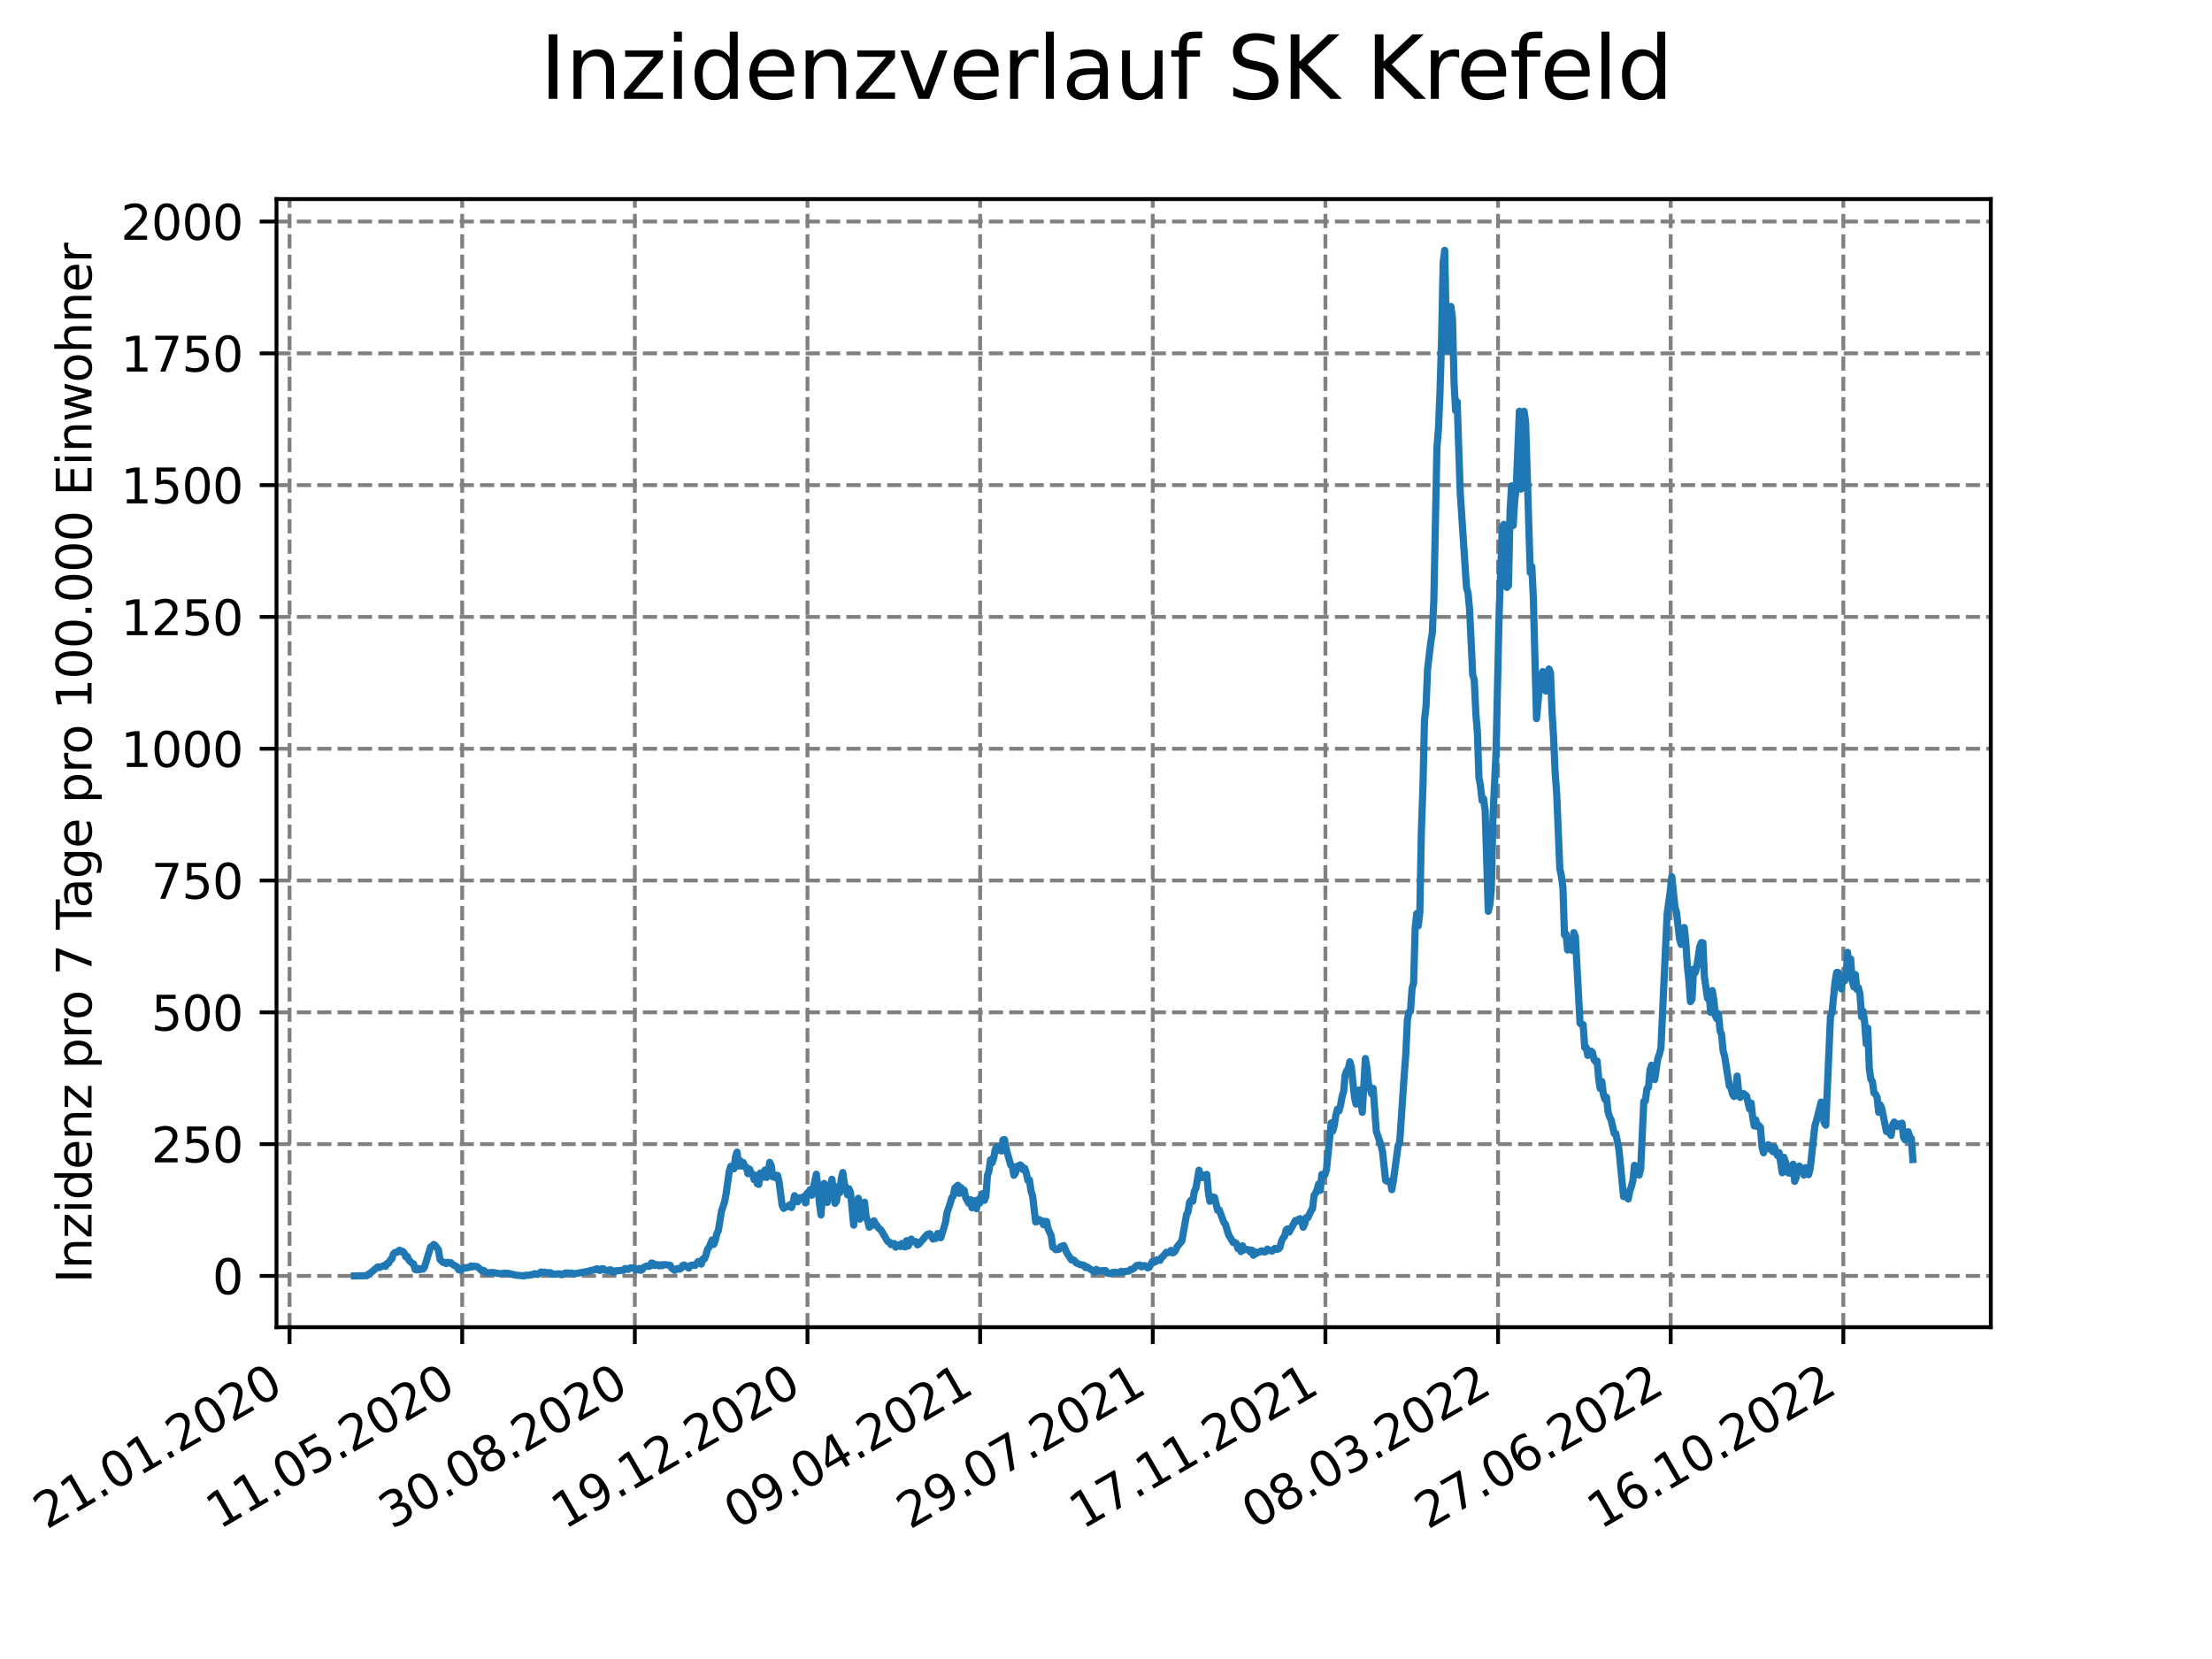 <?xml version="1.0" encoding="utf-8" standalone="no"?>
<!DOCTYPE svg PUBLIC "-//W3C//DTD SVG 1.1//EN"
  "http://www.w3.org/Graphics/SVG/1.1/DTD/svg11.dtd">
<svg xmlns:xlink="http://www.w3.org/1999/xlink" width="460.8pt" height="345.6pt" viewBox="0 0 460.8 345.6" xmlns="http://www.w3.org/2000/svg" version="1.1">
 <defs>
  <style type="text/css">*{stroke-linejoin: round; stroke-linecap: butt}</style>
 </defs>
 <g id="figure_1">
  <g id="patch_1">
   <path d="M 0 345.6 
L 460.8 345.6 
L 460.8 0 
L 0 0 
z
" style="fill: #ffffff"/>
  </g>
  <g id="axes_1">
   <g id="patch_2">
    <path d="M 57.6 276.48 
L 414.72 276.48 
L 414.72 41.472 
L 57.6 41.472 
z
" style="fill: #ffffff"/>
   </g>
   <g id="matplotlib.axis_1">
    <g id="xtick_1">
     <g id="line2d_1">
      <path d="M 60.319 276.48 
L 60.319 41.472 
" clip-path="url(#p317b7e8c1d)" style="fill: none; stroke-dasharray: 2.96,1.28; stroke-dashoffset: 0; stroke: #808080; stroke-width: 0.8"/>
     </g>
     <g id="line2d_2">
      <defs>
       <path id="m9953ce7c69" d="M 0 0 
L 0 3.5 
" style="stroke: #000000; stroke-width: 0.8"/>
      </defs>
      <g>
       <use xlink:href="#m9953ce7c69" x="60.319" y="276.48" style="stroke: #000000; stroke-width: 0.8"/>
      </g>
     </g>
     <g id="text_1">
      <!-- 21.01.2020 -->
      <g transform="translate(9.694 318.689) rotate(-30) scale(0.1 -0.1)">
       <defs>
        <path id="DejaVuSans-32" d="M 1228 531 
L 3431 531 
L 3431 0 
L 469 0 
L 469 531 
Q 828 903 1448 1529 
Q 2069 2156 2228 2338 
Q 2531 2678 2651 2914 
Q 2772 3150 2772 3378 
Q 2772 3750 2511 3984 
Q 2250 4219 1831 4219 
Q 1534 4219 1204 4116 
Q 875 4013 500 3803 
L 500 4441 
Q 881 4594 1212 4672 
Q 1544 4750 1819 4750 
Q 2544 4750 2975 4387 
Q 3406 4025 3406 3419 
Q 3406 3131 3298 2873 
Q 3191 2616 2906 2266 
Q 2828 2175 2409 1742 
Q 1991 1309 1228 531 
z
" transform="scale(0.016)"/>
        <path id="DejaVuSans-31" d="M 794 531 
L 1825 531 
L 1825 4091 
L 703 3866 
L 703 4441 
L 1819 4666 
L 2450 4666 
L 2450 531 
L 3481 531 
L 3481 0 
L 794 0 
L 794 531 
z
" transform="scale(0.016)"/>
        <path id="DejaVuSans-2e" d="M 684 794 
L 1344 794 
L 1344 0 
L 684 0 
L 684 794 
z
" transform="scale(0.016)"/>
        <path id="DejaVuSans-30" d="M 2034 4250 
Q 1547 4250 1301 3770 
Q 1056 3291 1056 2328 
Q 1056 1369 1301 889 
Q 1547 409 2034 409 
Q 2525 409 2770 889 
Q 3016 1369 3016 2328 
Q 3016 3291 2770 3770 
Q 2525 4250 2034 4250 
z
M 2034 4750 
Q 2819 4750 3233 4129 
Q 3647 3509 3647 2328 
Q 3647 1150 3233 529 
Q 2819 -91 2034 -91 
Q 1250 -91 836 529 
Q 422 1150 422 2328 
Q 422 3509 836 4129 
Q 1250 4750 2034 4750 
z
" transform="scale(0.016)"/>
       </defs>
       <use xlink:href="#DejaVuSans-32"/>
       <use xlink:href="#DejaVuSans-31" x="63.623"/>
       <use xlink:href="#DejaVuSans-2e" x="127.246"/>
       <use xlink:href="#DejaVuSans-30" x="159.033"/>
       <use xlink:href="#DejaVuSans-31" x="222.656"/>
       <use xlink:href="#DejaVuSans-2e" x="286.279"/>
       <use xlink:href="#DejaVuSans-32" x="318.066"/>
       <use xlink:href="#DejaVuSans-30" x="381.689"/>
       <use xlink:href="#DejaVuSans-32" x="445.312"/>
       <use xlink:href="#DejaVuSans-30" x="508.936"/>
      </g>
     </g>
    </g>
    <g id="xtick_2">
     <g id="line2d_3">
      <path d="M 96.284 276.48 
L 96.284 41.472 
" clip-path="url(#p317b7e8c1d)" style="fill: none; stroke-dasharray: 2.96,1.28; stroke-dashoffset: 0; stroke: #808080; stroke-width: 0.8"/>
     </g>
     <g id="line2d_4">
      <g>
       <use xlink:href="#m9953ce7c69" x="96.284" y="276.48" style="stroke: #000000; stroke-width: 0.8"/>
      </g>
     </g>
     <g id="text_2">
      <!-- 11.05.2020 -->
      <g transform="translate(45.658 318.689) rotate(-30) scale(0.1 -0.1)">
       <defs>
        <path id="DejaVuSans-35" d="M 691 4666 
L 3169 4666 
L 3169 4134 
L 1269 4134 
L 1269 2991 
Q 1406 3038 1543 3061 
Q 1681 3084 1819 3084 
Q 2600 3084 3056 2656 
Q 3513 2228 3513 1497 
Q 3513 744 3044 326 
Q 2575 -91 1722 -91 
Q 1428 -91 1123 -41 
Q 819 9 494 109 
L 494 744 
Q 775 591 1075 516 
Q 1375 441 1709 441 
Q 2250 441 2565 725 
Q 2881 1009 2881 1497 
Q 2881 1984 2565 2268 
Q 2250 2553 1709 2553 
Q 1456 2553 1204 2497 
Q 953 2441 691 2322 
L 691 4666 
z
" transform="scale(0.016)"/>
       </defs>
       <use xlink:href="#DejaVuSans-31"/>
       <use xlink:href="#DejaVuSans-31" x="63.623"/>
       <use xlink:href="#DejaVuSans-2e" x="127.246"/>
       <use xlink:href="#DejaVuSans-30" x="159.033"/>
       <use xlink:href="#DejaVuSans-35" x="222.656"/>
       <use xlink:href="#DejaVuSans-2e" x="286.279"/>
       <use xlink:href="#DejaVuSans-32" x="318.066"/>
       <use xlink:href="#DejaVuSans-30" x="381.689"/>
       <use xlink:href="#DejaVuSans-32" x="445.312"/>
       <use xlink:href="#DejaVuSans-30" x="508.936"/>
      </g>
     </g>
    </g>
    <g id="xtick_3">
     <g id="line2d_5">
      <path d="M 132.248 276.48 
L 132.248 41.472 
" clip-path="url(#p317b7e8c1d)" style="fill: none; stroke-dasharray: 2.96,1.28; stroke-dashoffset: 0; stroke: #808080; stroke-width: 0.8"/>
     </g>
     <g id="line2d_6">
      <g>
       <use xlink:href="#m9953ce7c69" x="132.248" y="276.48" style="stroke: #000000; stroke-width: 0.8"/>
      </g>
     </g>
     <g id="text_3">
      <!-- 30.08.2020 -->
      <g transform="translate(81.623 318.689) rotate(-30) scale(0.1 -0.1)">
       <defs>
        <path id="DejaVuSans-33" d="M 2597 2516 
Q 3050 2419 3304 2112 
Q 3559 1806 3559 1356 
Q 3559 666 3084 287 
Q 2609 -91 1734 -91 
Q 1441 -91 1130 -33 
Q 819 25 488 141 
L 488 750 
Q 750 597 1062 519 
Q 1375 441 1716 441 
Q 2309 441 2620 675 
Q 2931 909 2931 1356 
Q 2931 1769 2642 2001 
Q 2353 2234 1838 2234 
L 1294 2234 
L 1294 2753 
L 1863 2753 
Q 2328 2753 2575 2939 
Q 2822 3125 2822 3475 
Q 2822 3834 2567 4026 
Q 2313 4219 1838 4219 
Q 1578 4219 1281 4162 
Q 984 4106 628 3988 
L 628 4550 
Q 988 4650 1302 4700 
Q 1616 4750 1894 4750 
Q 2613 4750 3031 4423 
Q 3450 4097 3450 3541 
Q 3450 3153 3228 2886 
Q 3006 2619 2597 2516 
z
" transform="scale(0.016)"/>
        <path id="DejaVuSans-38" d="M 2034 2216 
Q 1584 2216 1326 1975 
Q 1069 1734 1069 1313 
Q 1069 891 1326 650 
Q 1584 409 2034 409 
Q 2484 409 2743 651 
Q 3003 894 3003 1313 
Q 3003 1734 2745 1975 
Q 2488 2216 2034 2216 
z
M 1403 2484 
Q 997 2584 770 2862 
Q 544 3141 544 3541 
Q 544 4100 942 4425 
Q 1341 4750 2034 4750 
Q 2731 4750 3128 4425 
Q 3525 4100 3525 3541 
Q 3525 3141 3298 2862 
Q 3072 2584 2669 2484 
Q 3125 2378 3379 2068 
Q 3634 1759 3634 1313 
Q 3634 634 3220 271 
Q 2806 -91 2034 -91 
Q 1263 -91 848 271 
Q 434 634 434 1313 
Q 434 1759 690 2068 
Q 947 2378 1403 2484 
z
M 1172 3481 
Q 1172 3119 1398 2916 
Q 1625 2713 2034 2713 
Q 2441 2713 2670 2916 
Q 2900 3119 2900 3481 
Q 2900 3844 2670 4047 
Q 2441 4250 2034 4250 
Q 1625 4250 1398 4047 
Q 1172 3844 1172 3481 
z
" transform="scale(0.016)"/>
       </defs>
       <use xlink:href="#DejaVuSans-33"/>
       <use xlink:href="#DejaVuSans-30" x="63.623"/>
       <use xlink:href="#DejaVuSans-2e" x="127.246"/>
       <use xlink:href="#DejaVuSans-30" x="159.033"/>
       <use xlink:href="#DejaVuSans-38" x="222.656"/>
       <use xlink:href="#DejaVuSans-2e" x="286.279"/>
       <use xlink:href="#DejaVuSans-32" x="318.066"/>
       <use xlink:href="#DejaVuSans-30" x="381.689"/>
       <use xlink:href="#DejaVuSans-32" x="445.312"/>
       <use xlink:href="#DejaVuSans-30" x="508.936"/>
      </g>
     </g>
    </g>
    <g id="xtick_4">
     <g id="line2d_7">
      <path d="M 168.213 276.48 
L 168.213 41.472 
" clip-path="url(#p317b7e8c1d)" style="fill: none; stroke-dasharray: 2.96,1.28; stroke-dashoffset: 0; stroke: #808080; stroke-width: 0.8"/>
     </g>
     <g id="line2d_8">
      <g>
       <use xlink:href="#m9953ce7c69" x="168.213" y="276.48" style="stroke: #000000; stroke-width: 0.8"/>
      </g>
     </g>
     <g id="text_4">
      <!-- 19.12.2020 -->
      <g transform="translate(117.588 318.689) rotate(-30) scale(0.1 -0.1)">
       <defs>
        <path id="DejaVuSans-39" d="M 703 97 
L 703 672 
Q 941 559 1184 500 
Q 1428 441 1663 441 
Q 2288 441 2617 861 
Q 2947 1281 2994 2138 
Q 2813 1869 2534 1725 
Q 2256 1581 1919 1581 
Q 1219 1581 811 2004 
Q 403 2428 403 3163 
Q 403 3881 828 4315 
Q 1253 4750 1959 4750 
Q 2769 4750 3195 4129 
Q 3622 3509 3622 2328 
Q 3622 1225 3098 567 
Q 2575 -91 1691 -91 
Q 1453 -91 1209 -44 
Q 966 3 703 97 
z
M 1959 2075 
Q 2384 2075 2632 2365 
Q 2881 2656 2881 3163 
Q 2881 3666 2632 3958 
Q 2384 4250 1959 4250 
Q 1534 4250 1286 3958 
Q 1038 3666 1038 3163 
Q 1038 2656 1286 2365 
Q 1534 2075 1959 2075 
z
" transform="scale(0.016)"/>
       </defs>
       <use xlink:href="#DejaVuSans-31"/>
       <use xlink:href="#DejaVuSans-39" x="63.623"/>
       <use xlink:href="#DejaVuSans-2e" x="127.246"/>
       <use xlink:href="#DejaVuSans-31" x="159.033"/>
       <use xlink:href="#DejaVuSans-32" x="222.656"/>
       <use xlink:href="#DejaVuSans-2e" x="286.279"/>
       <use xlink:href="#DejaVuSans-32" x="318.066"/>
       <use xlink:href="#DejaVuSans-30" x="381.689"/>
       <use xlink:href="#DejaVuSans-32" x="445.312"/>
       <use xlink:href="#DejaVuSans-30" x="508.936"/>
      </g>
     </g>
    </g>
    <g id="xtick_5">
     <g id="line2d_9">
      <path d="M 204.178 276.48 
L 204.178 41.472 
" clip-path="url(#p317b7e8c1d)" style="fill: none; stroke-dasharray: 2.96,1.28; stroke-dashoffset: 0; stroke: #808080; stroke-width: 0.8"/>
     </g>
     <g id="line2d_10">
      <g>
       <use xlink:href="#m9953ce7c69" x="204.178" y="276.48" style="stroke: #000000; stroke-width: 0.8"/>
      </g>
     </g>
     <g id="text_5">
      <!-- 09.04.2021 -->
      <g transform="translate(153.553 318.689) rotate(-30) scale(0.1 -0.1)">
       <defs>
        <path id="DejaVuSans-34" d="M 2419 4116 
L 825 1625 
L 2419 1625 
L 2419 4116 
z
M 2253 4666 
L 3047 4666 
L 3047 1625 
L 3713 1625 
L 3713 1100 
L 3047 1100 
L 3047 0 
L 2419 0 
L 2419 1100 
L 313 1100 
L 313 1709 
L 2253 4666 
z
" transform="scale(0.016)"/>
       </defs>
       <use xlink:href="#DejaVuSans-30"/>
       <use xlink:href="#DejaVuSans-39" x="63.623"/>
       <use xlink:href="#DejaVuSans-2e" x="127.246"/>
       <use xlink:href="#DejaVuSans-30" x="159.033"/>
       <use xlink:href="#DejaVuSans-34" x="222.656"/>
       <use xlink:href="#DejaVuSans-2e" x="286.279"/>
       <use xlink:href="#DejaVuSans-32" x="318.066"/>
       <use xlink:href="#DejaVuSans-30" x="381.689"/>
       <use xlink:href="#DejaVuSans-32" x="445.312"/>
       <use xlink:href="#DejaVuSans-31" x="508.936"/>
      </g>
     </g>
    </g>
    <g id="xtick_6">
     <g id="line2d_11">
      <path d="M 240.143 276.48 
L 240.143 41.472 
" clip-path="url(#p317b7e8c1d)" style="fill: none; stroke-dasharray: 2.96,1.28; stroke-dashoffset: 0; stroke: #808080; stroke-width: 0.8"/>
     </g>
     <g id="line2d_12">
      <g>
       <use xlink:href="#m9953ce7c69" x="240.143" y="276.48" style="stroke: #000000; stroke-width: 0.8"/>
      </g>
     </g>
     <g id="text_6">
      <!-- 29.07.2021 -->
      <g transform="translate(189.517 318.689) rotate(-30) scale(0.1 -0.1)">
       <defs>
        <path id="DejaVuSans-37" d="M 525 4666 
L 3525 4666 
L 3525 4397 
L 1831 0 
L 1172 0 
L 2766 4134 
L 525 4134 
L 525 4666 
z
" transform="scale(0.016)"/>
       </defs>
       <use xlink:href="#DejaVuSans-32"/>
       <use xlink:href="#DejaVuSans-39" x="63.623"/>
       <use xlink:href="#DejaVuSans-2e" x="127.246"/>
       <use xlink:href="#DejaVuSans-30" x="159.033"/>
       <use xlink:href="#DejaVuSans-37" x="222.656"/>
       <use xlink:href="#DejaVuSans-2e" x="286.279"/>
       <use xlink:href="#DejaVuSans-32" x="318.066"/>
       <use xlink:href="#DejaVuSans-30" x="381.689"/>
       <use xlink:href="#DejaVuSans-32" x="445.312"/>
       <use xlink:href="#DejaVuSans-31" x="508.936"/>
      </g>
     </g>
    </g>
    <g id="xtick_7">
     <g id="line2d_13">
      <path d="M 276.107 276.48 
L 276.107 41.472 
" clip-path="url(#p317b7e8c1d)" style="fill: none; stroke-dasharray: 2.96,1.28; stroke-dashoffset: 0; stroke: #808080; stroke-width: 0.8"/>
     </g>
     <g id="line2d_14">
      <g>
       <use xlink:href="#m9953ce7c69" x="276.107" y="276.48" style="stroke: #000000; stroke-width: 0.8"/>
      </g>
     </g>
     <g id="text_7">
      <!-- 17.11.2021 -->
      <g transform="translate(225.482 318.689) rotate(-30) scale(0.1 -0.1)">
       <use xlink:href="#DejaVuSans-31"/>
       <use xlink:href="#DejaVuSans-37" x="63.623"/>
       <use xlink:href="#DejaVuSans-2e" x="127.246"/>
       <use xlink:href="#DejaVuSans-31" x="159.033"/>
       <use xlink:href="#DejaVuSans-31" x="222.656"/>
       <use xlink:href="#DejaVuSans-2e" x="286.279"/>
       <use xlink:href="#DejaVuSans-32" x="318.066"/>
       <use xlink:href="#DejaVuSans-30" x="381.689"/>
       <use xlink:href="#DejaVuSans-32" x="445.312"/>
       <use xlink:href="#DejaVuSans-31" x="508.936"/>
      </g>
     </g>
    </g>
    <g id="xtick_8">
     <g id="line2d_15">
      <path d="M 312.072 276.48 
L 312.072 41.472 
" clip-path="url(#p317b7e8c1d)" style="fill: none; stroke-dasharray: 2.96,1.28; stroke-dashoffset: 0; stroke: #808080; stroke-width: 0.8"/>
     </g>
     <g id="line2d_16">
      <g>
       <use xlink:href="#m9953ce7c69" x="312.072" y="276.48" style="stroke: #000000; stroke-width: 0.8"/>
      </g>
     </g>
     <g id="text_8">
      <!-- 08.03.2022 -->
      <g transform="translate(261.447 318.689) rotate(-30) scale(0.1 -0.1)">
       <use xlink:href="#DejaVuSans-30"/>
       <use xlink:href="#DejaVuSans-38" x="63.623"/>
       <use xlink:href="#DejaVuSans-2e" x="127.246"/>
       <use xlink:href="#DejaVuSans-30" x="159.033"/>
       <use xlink:href="#DejaVuSans-33" x="222.656"/>
       <use xlink:href="#DejaVuSans-2e" x="286.279"/>
       <use xlink:href="#DejaVuSans-32" x="318.066"/>
       <use xlink:href="#DejaVuSans-30" x="381.689"/>
       <use xlink:href="#DejaVuSans-32" x="445.312"/>
       <use xlink:href="#DejaVuSans-32" x="508.936"/>
      </g>
     </g>
    </g>
    <g id="xtick_9">
     <g id="line2d_17">
      <path d="M 348.037 276.48 
L 348.037 41.472 
" clip-path="url(#p317b7e8c1d)" style="fill: none; stroke-dasharray: 2.96,1.28; stroke-dashoffset: 0; stroke: #808080; stroke-width: 0.8"/>
     </g>
     <g id="line2d_18">
      <g>
       <use xlink:href="#m9953ce7c69" x="348.037" y="276.48" style="stroke: #000000; stroke-width: 0.8"/>
      </g>
     </g>
     <g id="text_9">
      <!-- 27.06.2022 -->
      <g transform="translate(297.412 318.689) rotate(-30) scale(0.1 -0.1)">
       <defs>
        <path id="DejaVuSans-36" d="M 2113 2584 
Q 1688 2584 1439 2293 
Q 1191 2003 1191 1497 
Q 1191 994 1439 701 
Q 1688 409 2113 409 
Q 2538 409 2786 701 
Q 3034 994 3034 1497 
Q 3034 2003 2786 2293 
Q 2538 2584 2113 2584 
z
M 3366 4563 
L 3366 3988 
Q 3128 4100 2886 4159 
Q 2644 4219 2406 4219 
Q 1781 4219 1451 3797 
Q 1122 3375 1075 2522 
Q 1259 2794 1537 2939 
Q 1816 3084 2150 3084 
Q 2853 3084 3261 2657 
Q 3669 2231 3669 1497 
Q 3669 778 3244 343 
Q 2819 -91 2113 -91 
Q 1303 -91 875 529 
Q 447 1150 447 2328 
Q 447 3434 972 4092 
Q 1497 4750 2381 4750 
Q 2619 4750 2861 4703 
Q 3103 4656 3366 4563 
z
" transform="scale(0.016)"/>
       </defs>
       <use xlink:href="#DejaVuSans-32"/>
       <use xlink:href="#DejaVuSans-37" x="63.623"/>
       <use xlink:href="#DejaVuSans-2e" x="127.246"/>
       <use xlink:href="#DejaVuSans-30" x="159.033"/>
       <use xlink:href="#DejaVuSans-36" x="222.656"/>
       <use xlink:href="#DejaVuSans-2e" x="286.279"/>
       <use xlink:href="#DejaVuSans-32" x="318.066"/>
       <use xlink:href="#DejaVuSans-30" x="381.689"/>
       <use xlink:href="#DejaVuSans-32" x="445.312"/>
       <use xlink:href="#DejaVuSans-32" x="508.936"/>
      </g>
     </g>
    </g>
    <g id="xtick_10">
     <g id="line2d_19">
      <path d="M 384.001 276.48 
L 384.001 41.472 
" clip-path="url(#p317b7e8c1d)" style="fill: none; stroke-dasharray: 2.96,1.28; stroke-dashoffset: 0; stroke: #808080; stroke-width: 0.8"/>
     </g>
     <g id="line2d_20">
      <g>
       <use xlink:href="#m9953ce7c69" x="384.001" y="276.48" style="stroke: #000000; stroke-width: 0.8"/>
      </g>
     </g>
     <g id="text_10">
      <!-- 16.10.2022 -->
      <g transform="translate(333.376 318.689) rotate(-30) scale(0.1 -0.1)">
       <use xlink:href="#DejaVuSans-31"/>
       <use xlink:href="#DejaVuSans-36" x="63.623"/>
       <use xlink:href="#DejaVuSans-2e" x="127.246"/>
       <use xlink:href="#DejaVuSans-31" x="159.033"/>
       <use xlink:href="#DejaVuSans-30" x="222.656"/>
       <use xlink:href="#DejaVuSans-2e" x="286.279"/>
       <use xlink:href="#DejaVuSans-32" x="318.066"/>
       <use xlink:href="#DejaVuSans-30" x="381.689"/>
       <use xlink:href="#DejaVuSans-32" x="445.312"/>
       <use xlink:href="#DejaVuSans-32" x="508.936"/>
      </g>
     </g>
    </g>
   </g>
   <g id="matplotlib.axis_2">
    <g id="ytick_1">
     <g id="line2d_21">
      <path d="M 57.6 265.798 
L 414.72 265.798 
" clip-path="url(#p317b7e8c1d)" style="fill: none; stroke-dasharray: 2.96,1.28; stroke-dashoffset: 0; stroke: #808080; stroke-width: 0.8"/>
     </g>
     <g id="line2d_22">
      <defs>
       <path id="m23e6eec25d" d="M 0 0 
L -3.5 0 
" style="stroke: #000000; stroke-width: 0.8"/>
      </defs>
      <g>
       <use xlink:href="#m23e6eec25d" x="57.6" y="265.798" style="stroke: #000000; stroke-width: 0.8"/>
      </g>
     </g>
     <g id="text_11">
      <!-- 0 -->
      <g transform="translate(44.237 269.597) scale(0.1 -0.1)">
       <use xlink:href="#DejaVuSans-30"/>
      </g>
     </g>
    </g>
    <g id="ytick_2">
     <g id="line2d_23">
      <path d="M 57.6 238.342 
L 414.72 238.342 
" clip-path="url(#p317b7e8c1d)" style="fill: none; stroke-dasharray: 2.96,1.28; stroke-dashoffset: 0; stroke: #808080; stroke-width: 0.8"/>
     </g>
     <g id="line2d_24">
      <g>
       <use xlink:href="#m23e6eec25d" x="57.6" y="238.342" style="stroke: #000000; stroke-width: 0.8"/>
      </g>
     </g>
     <g id="text_12">
      <!-- 250 -->
      <g transform="translate(31.512 242.141) scale(0.1 -0.1)">
       <use xlink:href="#DejaVuSans-32"/>
       <use xlink:href="#DejaVuSans-35" x="63.623"/>
       <use xlink:href="#DejaVuSans-30" x="127.246"/>
      </g>
     </g>
    </g>
    <g id="ytick_3">
     <g id="line2d_25">
      <path d="M 57.6 210.886 
L 414.72 210.886 
" clip-path="url(#p317b7e8c1d)" style="fill: none; stroke-dasharray: 2.96,1.28; stroke-dashoffset: 0; stroke: #808080; stroke-width: 0.8"/>
     </g>
     <g id="line2d_26">
      <g>
       <use xlink:href="#m23e6eec25d" x="57.6" y="210.886" style="stroke: #000000; stroke-width: 0.8"/>
      </g>
     </g>
     <g id="text_13">
      <!-- 500 -->
      <g transform="translate(31.512 214.685) scale(0.1 -0.1)">
       <use xlink:href="#DejaVuSans-35"/>
       <use xlink:href="#DejaVuSans-30" x="63.623"/>
       <use xlink:href="#DejaVuSans-30" x="127.246"/>
      </g>
     </g>
    </g>
    <g id="ytick_4">
     <g id="line2d_27">
      <path d="M 57.6 183.43 
L 414.72 183.43 
" clip-path="url(#p317b7e8c1d)" style="fill: none; stroke-dasharray: 2.96,1.28; stroke-dashoffset: 0; stroke: #808080; stroke-width: 0.8"/>
     </g>
     <g id="line2d_28">
      <g>
       <use xlink:href="#m23e6eec25d" x="57.6" y="183.43" style="stroke: #000000; stroke-width: 0.8"/>
      </g>
     </g>
     <g id="text_14">
      <!-- 750 -->
      <g transform="translate(31.512 187.229) scale(0.1 -0.1)">
       <use xlink:href="#DejaVuSans-37"/>
       <use xlink:href="#DejaVuSans-35" x="63.623"/>
       <use xlink:href="#DejaVuSans-30" x="127.246"/>
      </g>
     </g>
    </g>
    <g id="ytick_5">
     <g id="line2d_29">
      <path d="M 57.6 155.974 
L 414.72 155.974 
" clip-path="url(#p317b7e8c1d)" style="fill: none; stroke-dasharray: 2.96,1.28; stroke-dashoffset: 0; stroke: #808080; stroke-width: 0.8"/>
     </g>
     <g id="line2d_30">
      <g>
       <use xlink:href="#m23e6eec25d" x="57.6" y="155.974" style="stroke: #000000; stroke-width: 0.8"/>
      </g>
     </g>
     <g id="text_15">
      <!-- 1000 -->
      <g transform="translate(25.15 159.773) scale(0.1 -0.1)">
       <use xlink:href="#DejaVuSans-31"/>
       <use xlink:href="#DejaVuSans-30" x="63.623"/>
       <use xlink:href="#DejaVuSans-30" x="127.246"/>
       <use xlink:href="#DejaVuSans-30" x="190.869"/>
      </g>
     </g>
    </g>
    <g id="ytick_6">
     <g id="line2d_31">
      <path d="M 57.6 128.518 
L 414.72 128.518 
" clip-path="url(#p317b7e8c1d)" style="fill: none; stroke-dasharray: 2.96,1.28; stroke-dashoffset: 0; stroke: #808080; stroke-width: 0.8"/>
     </g>
     <g id="line2d_32">
      <g>
       <use xlink:href="#m23e6eec25d" x="57.6" y="128.518" style="stroke: #000000; stroke-width: 0.8"/>
      </g>
     </g>
     <g id="text_16">
      <!-- 1250 -->
      <g transform="translate(25.15 132.317) scale(0.1 -0.1)">
       <use xlink:href="#DejaVuSans-31"/>
       <use xlink:href="#DejaVuSans-32" x="63.623"/>
       <use xlink:href="#DejaVuSans-35" x="127.246"/>
       <use xlink:href="#DejaVuSans-30" x="190.869"/>
      </g>
     </g>
    </g>
    <g id="ytick_7">
     <g id="line2d_33">
      <path d="M 57.6 101.062 
L 414.72 101.062 
" clip-path="url(#p317b7e8c1d)" style="fill: none; stroke-dasharray: 2.96,1.28; stroke-dashoffset: 0; stroke: #808080; stroke-width: 0.8"/>
     </g>
     <g id="line2d_34">
      <g>
       <use xlink:href="#m23e6eec25d" x="57.6" y="101.062" style="stroke: #000000; stroke-width: 0.8"/>
      </g>
     </g>
     <g id="text_17">
      <!-- 1500 -->
      <g transform="translate(25.15 104.861) scale(0.1 -0.1)">
       <use xlink:href="#DejaVuSans-31"/>
       <use xlink:href="#DejaVuSans-35" x="63.623"/>
       <use xlink:href="#DejaVuSans-30" x="127.246"/>
       <use xlink:href="#DejaVuSans-30" x="190.869"/>
      </g>
     </g>
    </g>
    <g id="ytick_8">
     <g id="line2d_35">
      <path d="M 57.6 73.606 
L 414.72 73.606 
" clip-path="url(#p317b7e8c1d)" style="fill: none; stroke-dasharray: 2.96,1.28; stroke-dashoffset: 0; stroke: #808080; stroke-width: 0.8"/>
     </g>
     <g id="line2d_36">
      <g>
       <use xlink:href="#m23e6eec25d" x="57.6" y="73.606" style="stroke: #000000; stroke-width: 0.8"/>
      </g>
     </g>
     <g id="text_18">
      <!-- 1750 -->
      <g transform="translate(25.15 77.405) scale(0.1 -0.1)">
       <use xlink:href="#DejaVuSans-31"/>
       <use xlink:href="#DejaVuSans-37" x="63.623"/>
       <use xlink:href="#DejaVuSans-35" x="127.246"/>
       <use xlink:href="#DejaVuSans-30" x="190.869"/>
      </g>
     </g>
    </g>
    <g id="ytick_9">
     <g id="line2d_37">
      <path d="M 57.6 46.15 
L 414.72 46.15 
" clip-path="url(#p317b7e8c1d)" style="fill: none; stroke-dasharray: 2.96,1.28; stroke-dashoffset: 0; stroke: #808080; stroke-width: 0.8"/>
     </g>
     <g id="line2d_38">
      <g>
       <use xlink:href="#m23e6eec25d" x="57.6" y="46.15" style="stroke: #000000; stroke-width: 0.8"/>
      </g>
     </g>
     <g id="text_19">
      <!-- 2000 -->
      <g transform="translate(25.15 49.949) scale(0.1 -0.1)">
       <use xlink:href="#DejaVuSans-32"/>
       <use xlink:href="#DejaVuSans-30" x="63.623"/>
       <use xlink:href="#DejaVuSans-30" x="127.246"/>
       <use xlink:href="#DejaVuSans-30" x="190.869"/>
      </g>
     </g>
    </g>
    <g id="text_20">
     <!-- Inzidenz pro 7 Tage pro 100.000 Einwohner -->
     <g transform="translate(19.07 267.301) rotate(-90) scale(0.1 -0.1)">
      <defs>
       <path id="DejaVuSans-49" d="M 628 4666 
L 1259 4666 
L 1259 0 
L 628 0 
L 628 4666 
z
" transform="scale(0.016)"/>
       <path id="DejaVuSans-6e" d="M 3513 2113 
L 3513 0 
L 2938 0 
L 2938 2094 
Q 2938 2591 2744 2837 
Q 2550 3084 2163 3084 
Q 1697 3084 1428 2787 
Q 1159 2491 1159 1978 
L 1159 0 
L 581 0 
L 581 3500 
L 1159 3500 
L 1159 2956 
Q 1366 3272 1645 3428 
Q 1925 3584 2291 3584 
Q 2894 3584 3203 3211 
Q 3513 2838 3513 2113 
z
" transform="scale(0.016)"/>
       <path id="DejaVuSans-7a" d="M 353 3500 
L 3084 3500 
L 3084 2975 
L 922 459 
L 3084 459 
L 3084 0 
L 275 0 
L 275 525 
L 2438 3041 
L 353 3041 
L 353 3500 
z
" transform="scale(0.016)"/>
       <path id="DejaVuSans-69" d="M 603 3500 
L 1178 3500 
L 1178 0 
L 603 0 
L 603 3500 
z
M 603 4863 
L 1178 4863 
L 1178 4134 
L 603 4134 
L 603 4863 
z
" transform="scale(0.016)"/>
       <path id="DejaVuSans-64" d="M 2906 2969 
L 2906 4863 
L 3481 4863 
L 3481 0 
L 2906 0 
L 2906 525 
Q 2725 213 2448 61 
Q 2172 -91 1784 -91 
Q 1150 -91 751 415 
Q 353 922 353 1747 
Q 353 2572 751 3078 
Q 1150 3584 1784 3584 
Q 2172 3584 2448 3432 
Q 2725 3281 2906 2969 
z
M 947 1747 
Q 947 1113 1208 752 
Q 1469 391 1925 391 
Q 2381 391 2643 752 
Q 2906 1113 2906 1747 
Q 2906 2381 2643 2742 
Q 2381 3103 1925 3103 
Q 1469 3103 1208 2742 
Q 947 2381 947 1747 
z
" transform="scale(0.016)"/>
       <path id="DejaVuSans-65" d="M 3597 1894 
L 3597 1613 
L 953 1613 
Q 991 1019 1311 708 
Q 1631 397 2203 397 
Q 2534 397 2845 478 
Q 3156 559 3463 722 
L 3463 178 
Q 3153 47 2828 -22 
Q 2503 -91 2169 -91 
Q 1331 -91 842 396 
Q 353 884 353 1716 
Q 353 2575 817 3079 
Q 1281 3584 2069 3584 
Q 2775 3584 3186 3129 
Q 3597 2675 3597 1894 
z
M 3022 2063 
Q 3016 2534 2758 2815 
Q 2500 3097 2075 3097 
Q 1594 3097 1305 2825 
Q 1016 2553 972 2059 
L 3022 2063 
z
" transform="scale(0.016)"/>
       <path id="DejaVuSans-20" transform="scale(0.016)"/>
       <path id="DejaVuSans-70" d="M 1159 525 
L 1159 -1331 
L 581 -1331 
L 581 3500 
L 1159 3500 
L 1159 2969 
Q 1341 3281 1617 3432 
Q 1894 3584 2278 3584 
Q 2916 3584 3314 3078 
Q 3713 2572 3713 1747 
Q 3713 922 3314 415 
Q 2916 -91 2278 -91 
Q 1894 -91 1617 61 
Q 1341 213 1159 525 
z
M 3116 1747 
Q 3116 2381 2855 2742 
Q 2594 3103 2138 3103 
Q 1681 3103 1420 2742 
Q 1159 2381 1159 1747 
Q 1159 1113 1420 752 
Q 1681 391 2138 391 
Q 2594 391 2855 752 
Q 3116 1113 3116 1747 
z
" transform="scale(0.016)"/>
       <path id="DejaVuSans-72" d="M 2631 2963 
Q 2534 3019 2420 3045 
Q 2306 3072 2169 3072 
Q 1681 3072 1420 2755 
Q 1159 2438 1159 1844 
L 1159 0 
L 581 0 
L 581 3500 
L 1159 3500 
L 1159 2956 
Q 1341 3275 1631 3429 
Q 1922 3584 2338 3584 
Q 2397 3584 2469 3576 
Q 2541 3569 2628 3553 
L 2631 2963 
z
" transform="scale(0.016)"/>
       <path id="DejaVuSans-6f" d="M 1959 3097 
Q 1497 3097 1228 2736 
Q 959 2375 959 1747 
Q 959 1119 1226 758 
Q 1494 397 1959 397 
Q 2419 397 2687 759 
Q 2956 1122 2956 1747 
Q 2956 2369 2687 2733 
Q 2419 3097 1959 3097 
z
M 1959 3584 
Q 2709 3584 3137 3096 
Q 3566 2609 3566 1747 
Q 3566 888 3137 398 
Q 2709 -91 1959 -91 
Q 1206 -91 779 398 
Q 353 888 353 1747 
Q 353 2609 779 3096 
Q 1206 3584 1959 3584 
z
" transform="scale(0.016)"/>
       <path id="DejaVuSans-54" d="M -19 4666 
L 3928 4666 
L 3928 4134 
L 2272 4134 
L 2272 0 
L 1638 0 
L 1638 4134 
L -19 4134 
L -19 4666 
z
" transform="scale(0.016)"/>
       <path id="DejaVuSans-61" d="M 2194 1759 
Q 1497 1759 1228 1600 
Q 959 1441 959 1056 
Q 959 750 1161 570 
Q 1363 391 1709 391 
Q 2188 391 2477 730 
Q 2766 1069 2766 1631 
L 2766 1759 
L 2194 1759 
z
M 3341 1997 
L 3341 0 
L 2766 0 
L 2766 531 
Q 2569 213 2275 61 
Q 1981 -91 1556 -91 
Q 1019 -91 701 211 
Q 384 513 384 1019 
Q 384 1609 779 1909 
Q 1175 2209 1959 2209 
L 2766 2209 
L 2766 2266 
Q 2766 2663 2505 2880 
Q 2244 3097 1772 3097 
Q 1472 3097 1187 3025 
Q 903 2953 641 2809 
L 641 3341 
Q 956 3463 1253 3523 
Q 1550 3584 1831 3584 
Q 2591 3584 2966 3190 
Q 3341 2797 3341 1997 
z
" transform="scale(0.016)"/>
       <path id="DejaVuSans-67" d="M 2906 1791 
Q 2906 2416 2648 2759 
Q 2391 3103 1925 3103 
Q 1463 3103 1205 2759 
Q 947 2416 947 1791 
Q 947 1169 1205 825 
Q 1463 481 1925 481 
Q 2391 481 2648 825 
Q 2906 1169 2906 1791 
z
M 3481 434 
Q 3481 -459 3084 -895 
Q 2688 -1331 1869 -1331 
Q 1566 -1331 1297 -1286 
Q 1028 -1241 775 -1147 
L 775 -588 
Q 1028 -725 1275 -790 
Q 1522 -856 1778 -856 
Q 2344 -856 2625 -561 
Q 2906 -266 2906 331 
L 2906 616 
Q 2728 306 2450 153 
Q 2172 0 1784 0 
Q 1141 0 747 490 
Q 353 981 353 1791 
Q 353 2603 747 3093 
Q 1141 3584 1784 3584 
Q 2172 3584 2450 3431 
Q 2728 3278 2906 2969 
L 2906 3500 
L 3481 3500 
L 3481 434 
z
" transform="scale(0.016)"/>
       <path id="DejaVuSans-45" d="M 628 4666 
L 3578 4666 
L 3578 4134 
L 1259 4134 
L 1259 2753 
L 3481 2753 
L 3481 2222 
L 1259 2222 
L 1259 531 
L 3634 531 
L 3634 0 
L 628 0 
L 628 4666 
z
" transform="scale(0.016)"/>
       <path id="DejaVuSans-77" d="M 269 3500 
L 844 3500 
L 1563 769 
L 2278 3500 
L 2956 3500 
L 3675 769 
L 4391 3500 
L 4966 3500 
L 4050 0 
L 3372 0 
L 2619 2869 
L 1863 0 
L 1184 0 
L 269 3500 
z
" transform="scale(0.016)"/>
       <path id="DejaVuSans-68" d="M 3513 2113 
L 3513 0 
L 2938 0 
L 2938 2094 
Q 2938 2591 2744 2837 
Q 2550 3084 2163 3084 
Q 1697 3084 1428 2787 
Q 1159 2491 1159 1978 
L 1159 0 
L 581 0 
L 581 4863 
L 1159 4863 
L 1159 2956 
Q 1366 3272 1645 3428 
Q 1925 3584 2291 3584 
Q 2894 3584 3203 3211 
Q 3513 2838 3513 2113 
z
" transform="scale(0.016)"/>
      </defs>
      <use xlink:href="#DejaVuSans-49"/>
      <use xlink:href="#DejaVuSans-6e" x="29.492"/>
      <use xlink:href="#DejaVuSans-7a" x="92.871"/>
      <use xlink:href="#DejaVuSans-69" x="145.361"/>
      <use xlink:href="#DejaVuSans-64" x="173.145"/>
      <use xlink:href="#DejaVuSans-65" x="236.621"/>
      <use xlink:href="#DejaVuSans-6e" x="298.145"/>
      <use xlink:href="#DejaVuSans-7a" x="361.523"/>
      <use xlink:href="#DejaVuSans-20" x="414.014"/>
      <use xlink:href="#DejaVuSans-70" x="445.801"/>
      <use xlink:href="#DejaVuSans-72" x="509.277"/>
      <use xlink:href="#DejaVuSans-6f" x="548.141"/>
      <use xlink:href="#DejaVuSans-20" x="609.322"/>
      <use xlink:href="#DejaVuSans-37" x="641.109"/>
      <use xlink:href="#DejaVuSans-20" x="704.732"/>
      <use xlink:href="#DejaVuSans-54" x="736.52"/>
      <use xlink:href="#DejaVuSans-61" x="781.104"/>
      <use xlink:href="#DejaVuSans-67" x="842.383"/>
      <use xlink:href="#DejaVuSans-65" x="905.859"/>
      <use xlink:href="#DejaVuSans-20" x="967.383"/>
      <use xlink:href="#DejaVuSans-70" x="999.17"/>
      <use xlink:href="#DejaVuSans-72" x="1062.646"/>
      <use xlink:href="#DejaVuSans-6f" x="1101.51"/>
      <use xlink:href="#DejaVuSans-20" x="1162.691"/>
      <use xlink:href="#DejaVuSans-31" x="1194.479"/>
      <use xlink:href="#DejaVuSans-30" x="1258.102"/>
      <use xlink:href="#DejaVuSans-30" x="1321.725"/>
      <use xlink:href="#DejaVuSans-2e" x="1385.348"/>
      <use xlink:href="#DejaVuSans-30" x="1417.135"/>
      <use xlink:href="#DejaVuSans-30" x="1480.758"/>
      <use xlink:href="#DejaVuSans-30" x="1544.381"/>
      <use xlink:href="#DejaVuSans-20" x="1608.004"/>
      <use xlink:href="#DejaVuSans-45" x="1639.791"/>
      <use xlink:href="#DejaVuSans-69" x="1702.975"/>
      <use xlink:href="#DejaVuSans-6e" x="1730.758"/>
      <use xlink:href="#DejaVuSans-77" x="1794.137"/>
      <use xlink:href="#DejaVuSans-6f" x="1875.924"/>
      <use xlink:href="#DejaVuSans-68" x="1937.105"/>
      <use xlink:href="#DejaVuSans-6e" x="2000.484"/>
      <use xlink:href="#DejaVuSans-65" x="2063.863"/>
      <use xlink:href="#DejaVuSans-72" x="2125.387"/>
     </g>
    </g>
   </g>
   <g id="line2d_39">
    <path d="M 73.833 265.798 
L 76.425 265.75 
L 76.749 265.411 
L 77.073 265.267 
L 78.693 263.914 
L 79.017 264.059 
L 79.989 263.625 
L 80.313 263.818 
L 80.637 263.19 
L 80.961 263.142 
L 81.285 262.514 
L 81.609 262.273 
L 81.933 261.258 
L 82.257 260.92 
L 82.581 260.92 
L 83.229 260.437 
L 83.553 260.775 
L 83.877 260.679 
L 84.201 261.017 
L 84.525 261.79 
L 84.849 261.741 
L 85.173 262.514 
L 85.821 263.142 
L 86.145 263.287 
L 86.469 264.446 
L 86.793 264.542 
L 87.117 264.252 
L 87.441 264.494 
L 87.765 264.301 
L 88.089 264.397 
L 88.413 264.011 
L 89.709 259.761 
L 90.033 259.665 
L 90.357 259.23 
L 90.681 259.472 
L 91.329 260.341 
L 91.653 262.369 
L 92.301 262.997 
L 92.625 262.997 
L 92.949 263.238 
L 93.273 262.949 
L 93.597 263.093 
L 93.921 263.045 
L 94.245 263.383 
L 95.217 263.914 
L 95.541 264.494 
L 95.865 264.591 
L 96.837 264.059 
L 97.161 264.156 
L 97.485 264.011 
L 97.809 264.011 
L 98.133 263.721 
L 98.457 263.914 
L 98.781 263.77 
L 99.429 263.866 
L 100.401 264.735 
L 100.725 264.639 
L 101.373 265.17 
L 102.669 265.073 
L 103.641 265.267 
L 104.613 265.363 
L 104.937 265.218 
L 105.909 265.267 
L 107.529 265.653 
L 108.825 265.75 
L 109.149 265.798 
L 109.473 265.653 
L 110.121 265.653 
L 111.093 265.46 
L 111.417 265.315 
L 111.741 265.46 
L 112.065 265.46 
L 112.714 264.977 
L 113.038 265.073 
L 113.362 265.025 
L 114.01 265.122 
L 114.658 265.122 
L 114.982 265.411 
L 115.306 265.363 
L 115.63 265.46 
L 116.278 265.363 
L 116.602 265.363 
L 116.926 265.556 
L 117.574 265.267 
L 117.898 265.17 
L 118.87 265.218 
L 119.194 265.218 
L 119.518 265.363 
L 120.166 265.267 
L 122.758 264.784 
L 123.082 264.639 
L 123.406 264.639 
L 124.378 264.301 
L 124.702 264.591 
L 125.026 264.639 
L 125.35 264.301 
L 125.674 264.301 
L 125.998 264.591 
L 126.646 264.687 
L 126.97 264.542 
L 127.294 264.542 
L 127.618 265.025 
L 127.942 265.025 
L 128.266 264.735 
L 129.562 264.639 
L 129.886 264.639 
L 130.21 264.252 
L 130.858 264.446 
L 131.182 264.156 
L 131.506 264.108 
L 132.154 264.204 
L 132.478 264.591 
L 132.802 264.494 
L 133.126 264.252 
L 133.45 264.639 
L 133.774 264.494 
L 134.098 264.011 
L 134.746 263.721 
L 135.07 263.818 
L 135.394 263.77 
L 135.718 263.093 
L 136.042 263.19 
L 136.366 263.625 
L 136.69 263.432 
L 137.014 263.48 
L 137.338 263.721 
L 137.662 263.48 
L 137.986 263.673 
L 138.31 263.432 
L 139.606 263.576 
L 139.93 264.204 
L 140.578 264.639 
L 140.902 264.349 
L 141.226 264.252 
L 141.55 264.397 
L 141.874 264.204 
L 142.198 263.625 
L 142.522 263.528 
L 143.494 264.156 
L 143.818 263.625 
L 144.142 263.528 
L 144.79 263.625 
L 145.438 262.804 
L 145.762 262.804 
L 146.086 263.335 
L 146.41 262.273 
L 146.734 262.273 
L 147.058 261.5 
L 147.382 260.244 
L 147.706 259.858 
L 148.354 258.313 
L 148.678 259.23 
L 149.002 258.409 
L 149.326 257.009 
L 149.65 256.333 
L 150.298 252.324 
L 150.946 250.344 
L 151.27 248.654 
L 151.918 243.97 
L 152.242 242.956 
L 152.566 243.342 
L 152.89 243.487 
L 153.214 241.024 
L 153.538 240.01 
L 153.862 242.907 
L 154.186 241.797 
L 154.51 242.907 
L 154.834 242.183 
L 155.158 242.956 
L 155.482 243.149 
L 155.806 244.501 
L 156.13 243.535 
L 156.454 244.308 
L 156.778 244.598 
L 157.102 245.757 
L 157.426 244.839 
L 157.75 246.578 
L 158.074 246.722 
L 158.398 244.356 
L 158.722 244.453 
L 159.046 245.225 
L 159.37 243.728 
L 159.694 245.274 
L 160.018 244.404 
L 160.342 242.135 
L 160.666 242.811 
L 160.99 245.177 
L 161.314 244.694 
L 161.638 245.37 
L 161.963 244.839 
L 162.287 246.143 
L 162.935 251.117 
L 163.259 251.745 
L 163.583 251.407 
L 163.907 251.407 
L 164.555 250.972 
L 164.879 251.552 
L 165.203 250.538 
L 165.527 249.089 
L 165.851 250.006 
L 166.175 250.344 
L 166.499 249.523 
L 166.823 249.62 
L 167.471 249.234 
L 167.795 250.586 
L 168.119 248.606 
L 168.443 248.413 
L 168.767 247.833 
L 169.091 248.992 
L 170.063 244.598 
L 170.711 250.682 
L 171.035 253.097 
L 171.359 248.026 
L 171.683 246.529 
L 172.331 250.489 
L 172.655 247.978 
L 172.979 247.35 
L 173.303 245.66 
L 173.951 250.682 
L 174.275 250.2 
L 174.599 247.157 
L 174.923 248.461 
L 175.247 245.66 
L 175.571 244.26 
L 175.895 246.578 
L 176.219 247.543 
L 176.543 248.896 
L 176.867 247.64 
L 177.191 248.509 
L 177.839 255.222 
L 178.163 251.745 
L 178.487 250.924 
L 178.811 249.62 
L 179.135 253.966 
L 179.783 252.276 
L 180.107 250.441 
L 180.431 253.532 
L 180.755 254.353 
L 181.079 255.657 
L 181.403 255.318 
L 181.727 255.27 
L 182.051 254.304 
L 182.375 254.98 
L 182.699 255.318 
L 183.023 255.85 
L 183.347 256.043 
L 183.671 256.477 
L 184.643 258.168 
L 184.967 258.651 
L 185.291 258.747 
L 185.615 259.278 
L 186.263 259.037 
L 186.587 259.81 
L 186.911 259.327 
L 187.235 259.375 
L 187.559 259.665 
L 187.883 259.037 
L 188.207 259.665 
L 188.531 259.761 
L 188.855 258.457 
L 189.179 259.568 
L 189.503 258.989 
L 189.827 258.119 
L 190.151 258.651 
L 190.799 258.651 
L 191.123 259.327 
L 191.447 259.134 
L 192.743 257.636 
L 193.067 257.25 
L 193.391 257.057 
L 193.715 257.009 
L 194.363 258.119 
L 194.687 257.926 
L 195.011 257.975 
L 195.335 256.96 
L 195.659 257.298 
L 195.983 257.83 
L 196.955 254.691 
L 197.279 252.662 
L 197.927 250.731 
L 198.251 249.572 
L 198.575 249.137 
L 198.899 247.495 
L 199.547 246.916 
L 199.871 248.606 
L 200.195 247.399 
L 200.519 247.93 
L 200.843 247.93 
L 201.167 249.475 
L 201.815 250.682 
L 202.139 249.91 
L 202.463 251.6 
L 202.787 250.103 
L 203.111 250.731 
L 203.435 251.793 
L 203.759 249.91 
L 204.083 250.634 
L 204.407 249.137 
L 204.731 248.654 
L 205.055 250.055 
L 205.379 249.282 
L 205.703 244.887 
L 206.027 243.922 
L 206.351 241.604 
L 206.675 242.231 
L 206.999 241.266 
L 207.323 239.479 
L 207.647 238.899 
L 207.971 239.044 
L 208.295 239.624 
L 208.619 239.768 
L 208.943 237.45 
L 209.267 237.402 
L 209.591 239.334 
L 210.563 242.714 
L 210.887 242.956 
L 211.211 244.839 
L 211.536 244.404 
L 211.86 242.956 
L 212.184 243.39 
L 212.508 242.666 
L 212.832 242.907 
L 213.156 243.68 
L 213.48 243.39 
L 213.804 244.404 
L 214.128 245.902 
L 214.452 245.805 
L 214.776 248.123 
L 215.1 249.089 
L 215.748 254.546 
L 216.072 254.449 
L 216.396 254.015 
L 216.72 254.353 
L 217.044 254.304 
L 217.368 255.125 
L 217.692 254.449 
L 218.016 254.449 
L 218.34 255.995 
L 218.988 257.395 
L 219.312 259.81 
L 219.636 260.003 
L 219.96 260.341 
L 220.608 260.244 
L 220.932 259.713 
L 221.58 259.472 
L 222.228 260.969 
L 223.2 262.466 
L 223.524 262.417 
L 223.848 262.611 
L 224.172 263.093 
L 225.144 263.48 
L 225.792 263.576 
L 226.116 264.059 
L 226.44 263.914 
L 228.06 265.025 
L 228.384 264.446 
L 228.708 264.735 
L 230.328 264.687 
L 230.652 265.218 
L 231.3 265.315 
L 231.624 265.122 
L 232.272 265.025 
L 232.92 265.122 
L 233.244 265.073 
L 233.568 264.832 
L 233.892 265.025 
L 234.216 264.88 
L 235.188 264.784 
L 235.512 264.446 
L 235.836 264.446 
L 236.16 264.252 
L 236.808 263.625 
L 237.456 263.528 
L 237.78 263.914 
L 238.428 263.625 
L 239.076 264.108 
L 239.4 264.011 
L 240.048 262.804 
L 240.372 262.949 
L 240.696 262.852 
L 241.02 262.417 
L 241.668 262.562 
L 241.992 261.934 
L 242.316 261.693 
L 242.964 260.872 
L 243.288 260.969 
L 243.612 260.824 
L 243.936 260.486 
L 244.26 261.017 
L 244.584 260.872 
L 244.908 260.437 
L 245.232 259.713 
L 246.204 258.506 
L 247.176 253.049 
L 247.5 252.421 
L 247.824 250.393 
L 248.148 250.006 
L 248.472 250.248 
L 248.796 248.171 
L 249.12 247.592 
L 249.768 243.777 
L 250.092 244.839 
L 250.416 245.322 
L 250.74 244.791 
L 251.064 245.274 
L 251.388 244.646 
L 251.712 248.268 
L 252.036 250.248 
L 252.684 249.33 
L 253.008 249.427 
L 253.656 252.131 
L 253.98 252.035 
L 254.952 254.642 
L 255.276 255.029 
L 255.924 257.202 
L 256.896 258.844 
L 257.22 258.795 
L 257.544 259.037 
L 257.868 260.099 
L 258.192 259.954 
L 258.516 260.727 
L 258.84 259.52 
L 259.164 260.389 
L 259.488 260.244 
L 260.136 260.341 
L 260.46 260.824 
L 260.784 260.437 
L 261.109 261.5 
L 261.433 260.775 
L 261.757 261.113 
L 262.081 260.872 
L 262.405 260.824 
L 262.729 260.582 
L 263.053 260.631 
L 263.377 260.824 
L 263.701 260.727 
L 264.025 260.196 
L 264.349 260.486 
L 264.673 260.486 
L 264.997 260.631 
L 265.321 260.244 
L 265.645 260.051 
L 265.969 260.293 
L 266.293 260.196 
L 266.617 259.906 
L 266.941 258.651 
L 267.265 257.926 
L 267.589 257.588 
L 267.913 256.236 
L 268.237 255.995 
L 268.561 256.671 
L 269.857 254.256 
L 270.181 254.401 
L 270.505 254.015 
L 270.829 253.87 
L 271.153 254.256 
L 271.477 255.657 
L 271.801 254.932 
L 272.125 253.628 
L 272.449 253.677 
L 273.097 252.276 
L 273.421 251.793 
L 273.745 249.041 
L 274.069 248.558 
L 274.393 247.785 
L 274.717 246.626 
L 275.041 247.978 
L 275.365 244.646 
L 275.689 244.887 
L 276.013 244.694 
L 276.337 243.584 
L 276.985 237.161 
L 277.309 233.925 
L 277.633 235.615 
L 277.957 234.408 
L 278.281 232.331 
L 278.605 231.076 
L 278.929 231.414 
L 279.253 230.303 
L 279.577 228.468 
L 279.901 227.454 
L 280.225 223.929 
L 280.549 223.059 
L 280.873 222.625 
L 281.197 221.176 
L 281.521 222.335 
L 282.169 228.613 
L 282.493 230.013 
L 282.817 227.406 
L 283.141 227.068 
L 283.465 228.903 
L 283.789 231.704 
L 284.437 220.5 
L 284.761 222.48 
L 285.085 225.909 
L 285.409 226.633 
L 285.733 227.84 
L 286.057 226.73 
L 286.705 235.664 
L 287.677 238.513 
L 288.001 239.913 
L 288.649 245.902 
L 288.973 246.095 
L 289.621 246.046 
L 289.945 247.833 
L 290.269 245.902 
L 290.917 241.169 
L 291.241 238.658 
L 291.565 238.127 
L 292.537 223.832 
L 292.861 219.534 
L 293.185 212.435 
L 293.509 210.842 
L 293.833 210.648 
L 294.157 205.916 
L 294.481 204.757 
L 294.805 193.36 
L 295.129 190.317 
L 295.453 192.877 
L 295.777 190.076 
L 296.101 173.029 
L 296.425 163.902 
L 296.749 149.994 
L 297.073 147.096 
L 297.397 139.369 
L 298.045 133.864 
L 298.369 131.933 
L 298.693 125.172 
L 299.341 93.202 
L 299.665 89.242 
L 299.989 81.274 
L 300.313 70.553 
L 300.637 54.714 
L 300.961 52.154 
L 301.285 68.38 
L 301.609 73.113 
L 301.933 66.98 
L 302.257 63.841 
L 302.581 66.352 
L 302.905 79.632 
L 303.229 85.524 
L 303.553 83.689 
L 304.201 102.764 
L 305.497 122.371 
L 305.821 123.53 
L 306.145 127.007 
L 306.793 140.577 
L 307.117 141.639 
L 307.441 148.593 
L 307.765 152.553 
L 308.089 161.97 
L 308.413 163.709 
L 308.737 166.751 
L 309.061 166.365 
L 309.385 168.876 
L 310.033 189.835 
L 310.357 188.531 
L 310.682 185.15 
L 311.006 170.325 
L 311.654 156.658 
L 312.302 127.683 
L 312.95 109.863 
L 313.274 109.235 
L 313.598 114.016 
L 313.922 122.371 
L 314.246 121.984 
L 314.57 106.483 
L 314.894 101.219 
L 315.218 109.477 
L 315.542 104.261 
L 315.866 101.509 
L 316.514 85.669 
L 316.838 101.895 
L 317.162 99.963 
L 317.486 85.669 
L 317.81 87.842 
L 318.782 119.28 
L 319.106 118.024 
L 319.43 124.592 
L 320.078 149.704 
L 320.726 142.798 
L 321.05 143.136 
L 321.374 139.901 
L 321.698 142.46 
L 322.022 143.957 
L 322.346 142.702 
L 322.67 139.369 
L 322.994 140.094 
L 323.318 148.352 
L 323.642 153.664 
L 323.966 160.956 
L 324.29 165.351 
L 324.938 180.949 
L 325.262 182.446 
L 325.586 184.909 
L 325.91 194.76 
L 326.234 194.567 
L 326.558 197.899 
L 326.882 197.272 
L 327.206 196.933 
L 327.53 197.996 
L 327.854 194.277 
L 328.178 195.098 
L 329.15 213.16 
L 329.474 213.449 
L 329.798 213.449 
L 330.122 218.23 
L 330.446 218.182 
L 330.77 219.872 
L 331.094 219.534 
L 331.418 218.955 
L 331.742 219.244 
L 332.066 220.741 
L 332.39 221.176 
L 332.714 221.031 
L 333.038 224.798 
L 333.362 226.778 
L 333.686 225.281 
L 334.01 227.937 
L 334.334 228.999 
L 334.658 228.565 
L 334.982 231.607 
L 335.306 232.67 
L 335.63 233.297 
L 336.278 236.147 
L 336.602 236.147 
L 337.25 239.43 
L 338.222 249.282 
L 338.546 248.896 
L 338.87 249.137 
L 339.194 249.765 
L 339.518 248.026 
L 339.842 247.205 
L 340.166 245.95 
L 340.49 242.763 
L 340.814 243.777 
L 341.138 244.115 
L 341.462 244.791 
L 341.786 243.535 
L 342.434 229.434 
L 342.758 229.337 
L 343.082 226.826 
L 343.406 226.536 
L 343.73 222.915 
L 344.054 221.9 
L 344.378 223.784 
L 344.702 224.895 
L 345.35 220.5 
L 345.674 219.631 
L 345.998 218.375 
L 347.294 190.366 
L 347.942 185.681 
L 348.266 182.639 
L 348.914 188.82 
L 349.238 190.028 
L 349.886 195.63 
L 350.21 196.74 
L 350.534 196.113 
L 350.858 193.215 
L 351.182 196.209 
L 351.506 201.231 
L 351.83 204.322 
L 352.154 208.668 
L 352.478 208.137 
L 352.802 201.859 
L 353.126 202.632 
L 353.45 201.521 
L 354.098 197.223 
L 354.422 196.354 
L 354.746 196.402 
L 355.07 203.598 
L 355.718 207.992 
L 356.042 207.365 
L 356.366 210.89 
L 356.69 206.35 
L 357.014 208.234 
L 357.338 211.614 
L 357.662 212.242 
L 357.986 211.18 
L 358.31 214.705 
L 358.634 215.478 
L 358.958 218.906 
L 359.282 220.065 
L 360.255 226.247 
L 360.579 226.585 
L 360.903 227.889 
L 361.227 228.42 
L 361.551 227.454 
L 361.875 224.17 
L 362.199 227.599 
L 362.523 228.613 
L 362.847 227.792 
L 363.171 227.792 
L 363.819 228.275 
L 364.467 231.028 
L 364.791 229.772 
L 365.115 232.718 
L 365.439 234.553 
L 365.763 233.297 
L 366.087 234.698 
L 366.411 234.456 
L 366.735 234.843 
L 367.059 238.947 
L 367.383 240.155 
L 367.707 238.899 
L 368.031 238.899 
L 368.355 238.465 
L 368.679 239.382 
L 369.003 239.141 
L 369.327 239.913 
L 369.651 238.947 
L 369.975 240.203 
L 370.299 240.734 
L 370.623 240.106 
L 371.271 244.308 
L 371.595 241.072 
L 372.243 242.956 
L 372.567 244.356 
L 372.891 244.404 
L 373.215 244.26 
L 373.539 242.521 
L 373.863 246.095 
L 374.187 245.274 
L 374.511 243.245 
L 374.835 242.907 
L 375.159 243.632 
L 375.483 243.439 
L 375.807 244.791 
L 376.131 243.245 
L 376.455 243.632 
L 376.779 244.694 
L 377.103 243.39 
L 378.075 234.505 
L 378.399 233.49 
L 379.371 229.579 
L 379.695 231.317 
L 380.019 233.877 
L 380.343 234.408 
L 381.315 211.759 
L 381.639 210.986 
L 382.287 204.467 
L 382.611 202.584 
L 382.935 202.584 
L 383.259 203.646 
L 383.583 206.012 
L 383.907 203.694 
L 384.231 204.37 
L 384.555 203.694 
L 384.879 198.382 
L 385.203 202.101 
L 385.527 199.783 
L 385.851 204.37 
L 386.175 205.578 
L 386.499 203.018 
L 386.823 206.109 
L 387.147 205.771 
L 387.471 207.123 
L 387.795 211.807 
L 388.119 210.648 
L 388.443 213.015 
L 388.767 217.458 
L 389.091 214.174 
L 389.415 222.625 
L 389.739 224.846 
L 390.063 225.329 
L 390.387 227.695 
L 390.711 227.937 
L 391.035 228.565 
L 391.359 231.704 
L 391.683 230.158 
L 392.007 230.931 
L 392.979 235.712 
L 393.303 235.567 
L 393.951 236.533 
L 394.275 234.311 
L 394.599 233.732 
L 394.923 234.311 
L 395.247 234.65 
L 395.571 234.118 
L 395.895 234.505 
L 396.219 233.973 
L 396.543 236.919 
L 396.867 237.45 
L 397.191 237.257 
L 397.515 235.76 
L 397.839 236.774 
L 398.163 237.161 
L 398.487 241.555 
L 398.487 241.555 
" clip-path="url(#p317b7e8c1d)" style="fill: none; stroke: #1f77b4; stroke-width: 1.5; stroke-linecap: square"/>
   </g>
   <g id="patch_3">
    <path d="M 57.6 276.48 
L 57.6 41.472 
" style="fill: none; stroke: #000000; stroke-width: 0.8; stroke-linejoin: miter; stroke-linecap: square"/>
   </g>
   <g id="patch_4">
    <path d="M 414.72 276.48 
L 414.72 41.472 
" style="fill: none; stroke: #000000; stroke-width: 0.8; stroke-linejoin: miter; stroke-linecap: square"/>
   </g>
   <g id="patch_5">
    <path d="M 57.6 276.48 
L 414.72 276.48 
" style="fill: none; stroke: #000000; stroke-width: 0.8; stroke-linejoin: miter; stroke-linecap: square"/>
   </g>
   <g id="patch_6">
    <path d="M 57.6 41.472 
L 414.72 41.472 
" style="fill: none; stroke: #000000; stroke-width: 0.8; stroke-linejoin: miter; stroke-linecap: square"/>
   </g>
  </g>
  <g id="text_21">
   <!-- Inzidenzverlauf SK Krefeld -->
   <g transform="translate(112.493 20.589) scale(0.18 -0.18)">
    <defs>
     <path id="DejaVuSans-76" d="M 191 3500 
L 800 3500 
L 1894 563 
L 2988 3500 
L 3597 3500 
L 2284 0 
L 1503 0 
L 191 3500 
z
" transform="scale(0.016)"/>
     <path id="DejaVuSans-6c" d="M 603 4863 
L 1178 4863 
L 1178 0 
L 603 0 
L 603 4863 
z
" transform="scale(0.016)"/>
     <path id="DejaVuSans-75" d="M 544 1381 
L 544 3500 
L 1119 3500 
L 1119 1403 
Q 1119 906 1312 657 
Q 1506 409 1894 409 
Q 2359 409 2629 706 
Q 2900 1003 2900 1516 
L 2900 3500 
L 3475 3500 
L 3475 0 
L 2900 0 
L 2900 538 
Q 2691 219 2414 64 
Q 2138 -91 1772 -91 
Q 1169 -91 856 284 
Q 544 659 544 1381 
z
M 1991 3584 
L 1991 3584 
z
" transform="scale(0.016)"/>
     <path id="DejaVuSans-66" d="M 2375 4863 
L 2375 4384 
L 1825 4384 
Q 1516 4384 1395 4259 
Q 1275 4134 1275 3809 
L 1275 3500 
L 2222 3500 
L 2222 3053 
L 1275 3053 
L 1275 0 
L 697 0 
L 697 3053 
L 147 3053 
L 147 3500 
L 697 3500 
L 697 3744 
Q 697 4328 969 4595 
Q 1241 4863 1831 4863 
L 2375 4863 
z
" transform="scale(0.016)"/>
     <path id="DejaVuSans-53" d="M 3425 4513 
L 3425 3897 
Q 3066 4069 2747 4153 
Q 2428 4238 2131 4238 
Q 1616 4238 1336 4038 
Q 1056 3838 1056 3469 
Q 1056 3159 1242 3001 
Q 1428 2844 1947 2747 
L 2328 2669 
Q 3034 2534 3370 2195 
Q 3706 1856 3706 1288 
Q 3706 609 3251 259 
Q 2797 -91 1919 -91 
Q 1588 -91 1214 -16 
Q 841 59 441 206 
L 441 856 
Q 825 641 1194 531 
Q 1563 422 1919 422 
Q 2459 422 2753 634 
Q 3047 847 3047 1241 
Q 3047 1584 2836 1778 
Q 2625 1972 2144 2069 
L 1759 2144 
Q 1053 2284 737 2584 
Q 422 2884 422 3419 
Q 422 4038 858 4394 
Q 1294 4750 2059 4750 
Q 2388 4750 2728 4690 
Q 3069 4631 3425 4513 
z
" transform="scale(0.016)"/>
     <path id="DejaVuSans-4b" d="M 628 4666 
L 1259 4666 
L 1259 2694 
L 3353 4666 
L 4166 4666 
L 1850 2491 
L 4331 0 
L 3500 0 
L 1259 2247 
L 1259 0 
L 628 0 
L 628 4666 
z
" transform="scale(0.016)"/>
    </defs>
    <use xlink:href="#DejaVuSans-49"/>
    <use xlink:href="#DejaVuSans-6e" x="29.492"/>
    <use xlink:href="#DejaVuSans-7a" x="92.871"/>
    <use xlink:href="#DejaVuSans-69" x="145.361"/>
    <use xlink:href="#DejaVuSans-64" x="173.145"/>
    <use xlink:href="#DejaVuSans-65" x="236.621"/>
    <use xlink:href="#DejaVuSans-6e" x="298.145"/>
    <use xlink:href="#DejaVuSans-7a" x="361.523"/>
    <use xlink:href="#DejaVuSans-76" x="414.014"/>
    <use xlink:href="#DejaVuSans-65" x="473.193"/>
    <use xlink:href="#DejaVuSans-72" x="534.717"/>
    <use xlink:href="#DejaVuSans-6c" x="575.83"/>
    <use xlink:href="#DejaVuSans-61" x="603.613"/>
    <use xlink:href="#DejaVuSans-75" x="664.893"/>
    <use xlink:href="#DejaVuSans-66" x="728.271"/>
    <use xlink:href="#DejaVuSans-20" x="763.477"/>
    <use xlink:href="#DejaVuSans-53" x="795.264"/>
    <use xlink:href="#DejaVuSans-4b" x="858.74"/>
    <use xlink:href="#DejaVuSans-20" x="924.316"/>
    <use xlink:href="#DejaVuSans-4b" x="956.104"/>
    <use xlink:href="#DejaVuSans-72" x="1021.68"/>
    <use xlink:href="#DejaVuSans-65" x="1060.543"/>
    <use xlink:href="#DejaVuSans-66" x="1122.066"/>
    <use xlink:href="#DejaVuSans-65" x="1157.271"/>
    <use xlink:href="#DejaVuSans-6c" x="1218.795"/>
    <use xlink:href="#DejaVuSans-64" x="1246.578"/>
   </g>
  </g>
 </g>
 <defs>
  <clipPath id="p317b7e8c1d">
   <rect x="57.6" y="41.472" width="357.12" height="235.008"/>
  </clipPath>
 </defs>
</svg>
